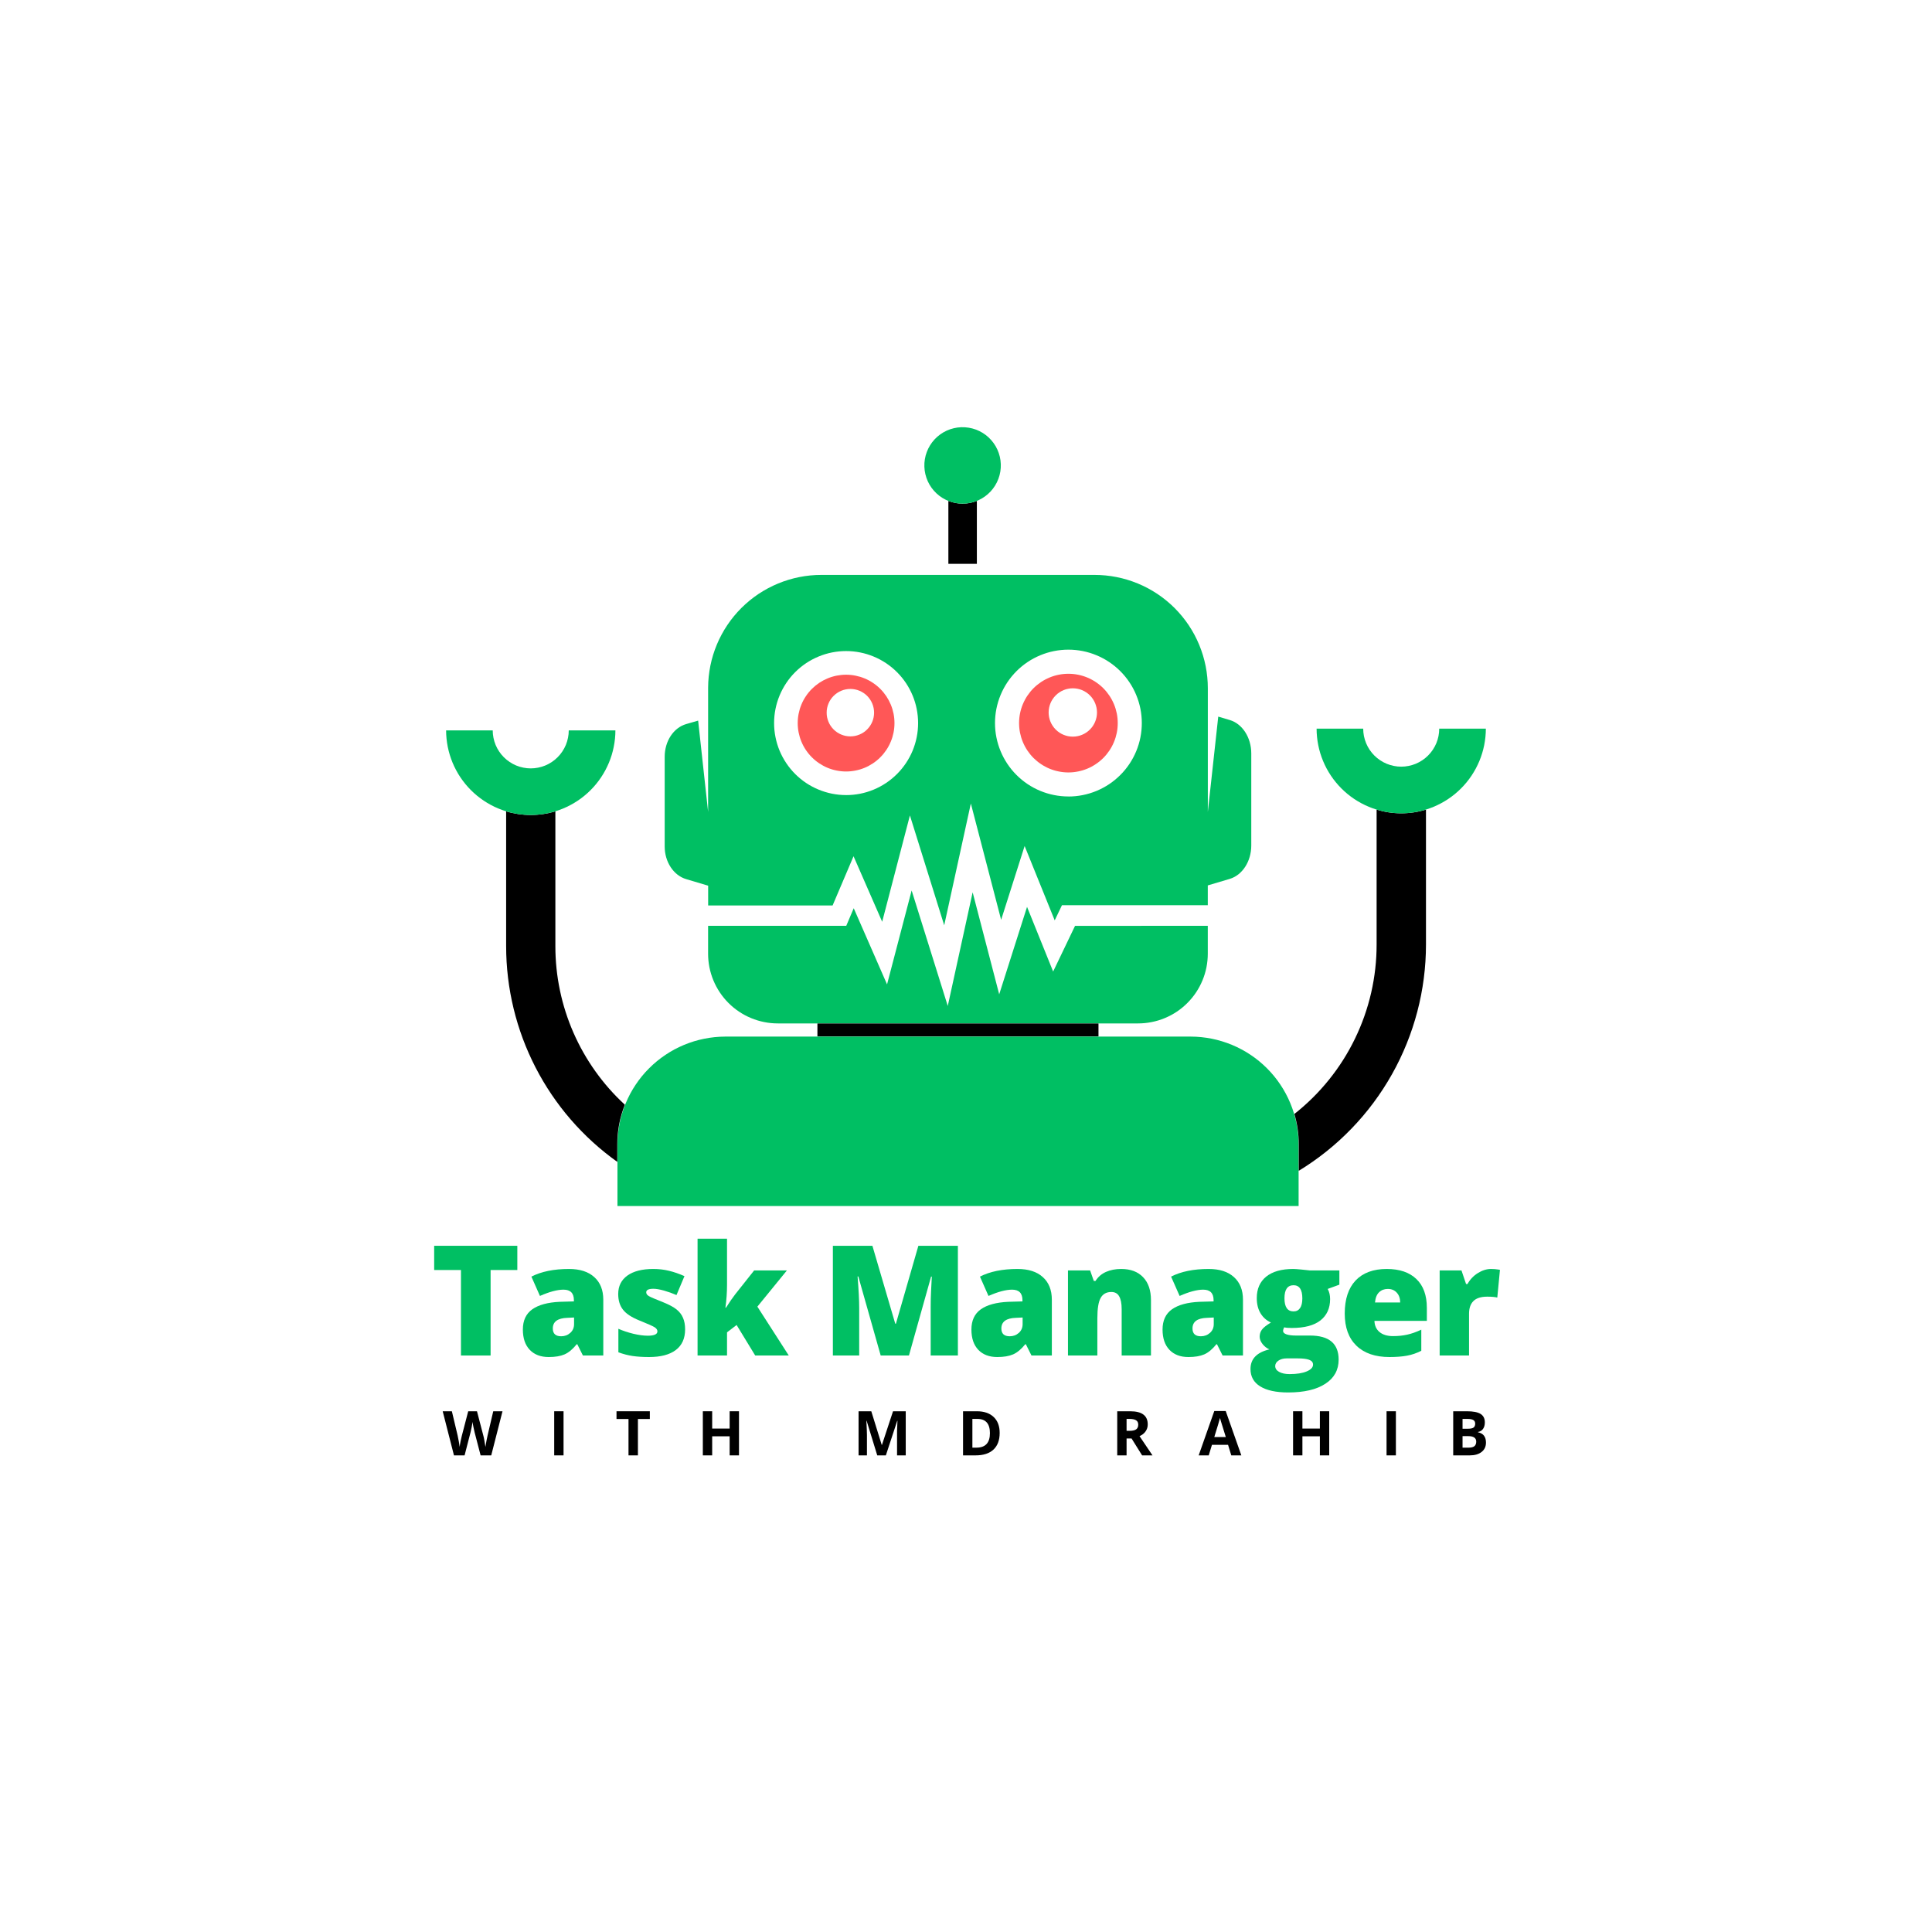 <svg xmlns="http://www.w3.org/2000/svg" xmlns:xlink="http://www.w3.org/1999/xlink" width="500" zoomAndPan="magnify" viewBox="0 0 375 375" height="500" preserveAspectRatio="xMidYMid meet" version="1.0"><defs><g/><clipPath id="6515c203e9"><path d="M 119 201 L 253 201 L 253 234.09 L 119 234.09 Z M 119 201 " clip-rule="nonzero"/></clipPath><clipPath id="15e07c98f6"><path d="M 86.555 141 L 120 141 L 120 159 L 86.555 159 Z M 86.555 141 " clip-rule="nonzero"/></clipPath><clipPath id="b66c21bba4"><path d="M 255 141 L 288.305 141 L 288.305 158 L 255 158 Z M 255 141 " clip-rule="nonzero"/></clipPath></defs><path fill="#00bf63" d="M 208.664 179.711 L 204.414 188.574 L 199.348 176.023 L 193.945 192.996 L 188.789 173.195 L 183.961 195.258 L 176.949 172.84 L 172.176 191.07 L 165.707 176.285 L 164.258 179.699 L 137.441 179.699 L 137.441 185.113 C 137.441 186 137.527 186.879 137.699 187.754 C 137.875 188.625 138.129 189.469 138.469 190.289 C 138.809 191.113 139.227 191.891 139.719 192.629 C 140.215 193.371 140.773 194.055 141.402 194.68 C 142.031 195.309 142.715 195.871 143.453 196.363 C 144.191 196.859 144.973 197.273 145.793 197.613 C 146.613 197.953 147.461 198.211 148.332 198.383 C 149.203 198.559 150.082 198.645 150.973 198.645 L 220.902 198.645 C 221.793 198.645 222.672 198.559 223.543 198.383 C 224.414 198.211 225.262 197.953 226.082 197.613 C 226.902 197.273 227.684 196.859 228.422 196.363 C 229.16 195.871 229.844 195.309 230.469 194.68 C 231.098 194.051 231.66 193.367 232.152 192.629 C 232.645 191.891 233.062 191.109 233.402 190.289 C 233.742 189.469 234 188.625 234.172 187.75 C 234.344 186.879 234.43 186 234.43 185.113 L 234.43 179.699 Z M 208.664 179.711 " fill-opacity="1" fill-rule="nonzero"/><path fill="#000000" d="M 186.84 97.762 C 185.887 97.758 184.965 97.578 184.078 97.223 L 184.078 109.445 L 189.609 109.445 L 189.609 97.223 C 188.719 97.578 187.797 97.758 186.84 97.762 Z M 186.84 97.762 " fill-opacity="1" fill-rule="nonzero"/><path fill="#00bf63" d="M 188.031 83.016 C 188.512 83.094 188.98 83.219 189.438 83.387 C 189.895 83.559 190.328 83.773 190.742 84.027 C 191.156 84.285 191.543 84.578 191.898 84.91 C 192.254 85.242 192.574 85.609 192.859 86.004 C 193.145 86.398 193.391 86.82 193.59 87.262 C 193.793 87.707 193.949 88.164 194.062 88.637 C 194.172 89.113 194.238 89.594 194.254 90.082 C 194.273 90.566 194.242 91.051 194.164 91.531 C 194.086 92.016 193.961 92.484 193.789 92.938 C 193.617 93.395 193.406 93.832 193.148 94.246 C 192.891 94.66 192.598 95.047 192.266 95.402 C 191.934 95.758 191.57 96.078 191.172 96.363 C 190.777 96.648 190.359 96.891 189.914 97.094 C 189.473 97.297 189.012 97.453 188.539 97.562 C 188.062 97.676 187.582 97.738 187.098 97.758 C 186.609 97.773 186.125 97.742 185.645 97.664 C 185.164 97.586 184.695 97.461 184.238 97.293 C 183.781 97.121 183.348 96.906 182.934 96.652 C 182.516 96.395 182.133 96.102 181.777 95.77 C 181.418 95.434 181.098 95.07 180.812 94.676 C 180.531 94.281 180.285 93.859 180.082 93.418 C 179.883 92.973 179.727 92.516 179.613 92.039 C 179.5 91.566 179.438 91.086 179.422 90.598 C 179.402 90.113 179.434 89.629 179.512 89.148 C 179.59 88.664 179.715 88.195 179.887 87.742 C 180.055 87.285 180.27 86.848 180.527 86.434 C 180.781 86.02 181.078 85.633 181.41 85.277 C 181.742 84.922 182.105 84.602 182.5 84.316 C 182.898 84.031 183.316 83.789 183.758 83.586 C 184.203 83.383 184.66 83.227 185.137 83.117 C 185.609 83.004 186.09 82.938 186.578 82.922 C 187.066 82.906 187.551 82.938 188.031 83.016 Z M 188.031 83.016 " fill-opacity="1" fill-rule="nonzero"/><path fill="#000000" d="M 158.66 198.656 L 213.215 198.656 L 213.215 201.172 L 158.66 201.172 Z M 158.66 198.656 " fill-opacity="1" fill-rule="nonzero"/><g clip-path="url(#6515c203e9)"><path fill="#00bf63" d="M 252.059 234.227 L 252.059 222.102 C 252.059 221.418 252.02 220.734 251.949 220.055 C 251.883 219.371 251.777 218.695 251.645 218.027 C 251.508 217.355 251.34 216.691 251.137 216.039 C 250.938 215.383 250.707 214.742 250.441 214.109 C 250.18 213.477 249.887 212.859 249.562 212.258 C 249.238 211.656 248.887 211.07 248.504 210.5 C 248.125 209.934 247.715 209.387 247.281 208.855 C 246.848 208.328 246.387 207.82 245.902 207.34 C 245.418 206.855 244.91 206.395 244.383 205.961 C 243.852 205.527 243.305 205.121 242.734 204.742 C 242.168 204.359 241.578 204.008 240.977 203.688 C 240.375 203.363 239.754 203.07 239.125 202.809 C 238.492 202.547 237.848 202.316 237.195 202.117 C 236.539 201.914 235.875 201.75 235.207 201.613 C 234.535 201.48 233.859 201.379 233.18 201.309 C 232.496 201.238 231.816 201.203 231.129 201.203 L 140.746 201.203 C 140.062 201.207 139.379 201.242 138.699 201.312 C 138.02 201.383 137.344 201.484 136.676 201.621 C 136.004 201.754 135.344 201.922 134.688 202.121 C 134.035 202.324 133.395 202.555 132.762 202.816 C 132.133 203.082 131.516 203.375 130.91 203.695 C 130.309 204.02 129.723 204.371 129.156 204.754 C 128.59 205.133 128.039 205.539 127.512 205.973 C 126.984 206.406 126.477 206.867 125.996 207.352 C 125.512 207.832 125.051 208.34 124.617 208.867 C 124.184 209.395 123.777 209.945 123.398 210.512 C 123.016 211.078 122.664 211.664 122.34 212.266 C 122.02 212.871 121.727 213.484 121.461 214.117 C 121.199 214.75 120.969 215.391 120.766 216.043 C 120.566 216.699 120.398 217.359 120.266 218.031 C 120.129 218.699 120.027 219.375 119.957 220.055 C 119.887 220.734 119.852 221.418 119.848 222.102 L 119.848 234.227 Z M 252.059 234.227 " fill-opacity="1" fill-rule="nonzero"/></g><path fill="#00bf63" d="M 238.699 139.758 L 236.461 139.094 L 234.438 157.602 L 234.438 133.578 C 234.438 132.855 234.402 132.137 234.332 131.422 C 234.262 130.707 234.156 129.992 234.016 129.289 C 233.875 128.582 233.699 127.883 233.492 127.195 C 233.281 126.504 233.039 125.828 232.766 125.164 C 232.488 124.496 232.18 123.848 231.844 123.211 C 231.504 122.578 231.133 121.961 230.734 121.359 C 230.332 120.762 229.902 120.184 229.449 119.629 C 228.992 119.07 228.508 118.539 228 118.027 C 227.488 117.52 226.957 117.035 226.398 116.578 C 225.844 116.121 225.266 115.695 224.668 115.293 C 224.066 114.895 223.449 114.523 222.816 114.184 C 222.18 113.844 221.531 113.539 220.863 113.262 C 220.199 112.988 219.523 112.746 218.832 112.535 C 218.145 112.328 217.445 112.152 216.738 112.012 C 216.031 111.871 215.32 111.766 214.605 111.695 C 213.887 111.625 213.168 111.59 212.449 111.59 L 159.414 111.59 C 158.695 111.59 157.98 111.625 157.266 111.695 C 156.555 111.766 155.844 111.871 155.141 112.012 C 154.438 112.152 153.742 112.324 153.055 112.535 C 152.371 112.742 151.695 112.98 151.031 113.258 C 150.371 113.531 149.723 113.836 149.09 114.172 C 148.457 114.512 147.84 114.879 147.242 115.273 C 146.648 115.672 146.07 116.098 145.516 116.551 C 144.961 117.008 144.43 117.488 143.918 117.992 C 143.41 118.5 142.93 119.027 142.473 119.582 C 142.016 120.133 141.586 120.707 141.188 121.305 C 140.785 121.898 140.418 122.512 140.078 123.145 C 139.734 123.773 139.426 124.422 139.152 125.082 C 138.875 125.746 138.629 126.418 138.418 127.105 C 138.207 127.789 138.031 128.484 137.887 129.188 C 137.746 129.891 137.637 130.598 137.562 131.312 C 137.488 132.023 137.449 132.738 137.445 133.457 L 137.445 157.602 L 135.508 139.871 L 133.18 140.543 C 130.727 141.258 129.016 143.867 129.016 146.875 L 129.016 164.309 C 129.016 167.305 130.738 169.914 133.191 170.641 L 137.453 171.91 L 137.453 175.746 L 161.609 175.746 L 165.672 166.195 L 171.23 178.914 L 176.613 158.273 L 183.27 179.598 L 188.441 155.957 L 194.32 178.539 L 198.879 164.207 L 204.719 178.641 L 206.129 175.695 L 234.43 175.695 L 234.43 171.859 L 238.699 170.59 C 241.148 169.855 242.871 167.184 242.871 164.113 L 242.871 146.242 C 242.871 143.16 241.148 140.484 238.699 139.758 Z M 164.227 154.324 C 163.309 154.324 162.398 154.234 161.5 154.055 C 160.602 153.875 159.727 153.609 158.879 153.258 C 158.031 152.906 157.223 152.477 156.461 151.969 C 155.699 151.457 154.992 150.879 154.344 150.23 C 153.695 149.578 153.113 148.875 152.605 148.109 C 152.094 147.348 151.664 146.543 151.312 145.695 C 150.961 144.848 150.699 143.973 150.52 143.07 C 150.34 142.172 150.25 141.262 150.25 140.344 C 150.25 139.426 150.34 138.52 150.52 137.617 C 150.699 136.719 150.965 135.844 151.316 134.996 C 151.668 134.148 152.098 133.344 152.609 132.578 C 153.117 131.816 153.695 131.109 154.348 130.461 C 154.996 129.812 155.703 129.234 156.465 128.723 C 157.227 128.215 158.035 127.785 158.883 127.434 C 159.73 127.082 160.605 126.816 161.504 126.637 C 162.402 126.461 163.312 126.371 164.23 126.371 C 165.148 126.371 166.059 126.461 166.957 126.641 C 167.859 126.82 168.73 127.086 169.578 127.438 C 170.426 127.789 171.234 128.219 171.996 128.73 C 172.758 129.238 173.465 129.82 174.113 130.469 C 174.762 131.117 175.34 131.824 175.852 132.586 C 176.359 133.352 176.789 134.156 177.141 135.004 C 177.492 135.852 177.758 136.727 177.934 137.625 C 178.113 138.527 178.203 139.434 178.203 140.352 C 178.203 141.27 178.113 142.18 177.934 143.078 C 177.754 143.98 177.488 144.855 177.141 145.703 C 176.789 146.551 176.355 147.355 175.848 148.117 C 175.336 148.879 174.758 149.586 174.109 150.234 C 173.461 150.883 172.754 151.465 171.992 151.973 C 171.227 152.484 170.422 152.914 169.574 153.266 C 168.727 153.617 167.852 153.883 166.953 154.062 C 166.055 154.238 165.145 154.328 164.227 154.328 Z M 207.379 154.594 C 206.441 154.594 205.516 154.504 204.598 154.32 C 203.68 154.141 202.789 153.867 201.926 153.512 C 201.059 153.152 200.238 152.715 199.461 152.195 C 198.684 151.676 197.965 151.082 197.301 150.422 C 196.641 149.762 196.051 149.039 195.531 148.262 C 195.012 147.484 194.57 146.664 194.215 145.801 C 193.855 144.934 193.586 144.043 193.402 143.125 C 193.219 142.207 193.129 141.281 193.129 140.348 C 193.129 139.41 193.219 138.484 193.402 137.566 C 193.586 136.648 193.855 135.758 194.215 134.895 C 194.57 134.031 195.012 133.207 195.531 132.43 C 196.051 131.652 196.641 130.934 197.301 130.273 C 197.965 129.609 198.684 129.02 199.461 128.5 C 200.238 127.98 201.059 127.543 201.926 127.184 C 202.789 126.824 203.68 126.555 204.598 126.371 C 205.516 126.191 206.441 126.098 207.379 126.098 C 208.312 126.098 209.238 126.191 210.156 126.371 C 211.074 126.555 211.965 126.824 212.828 127.184 C 213.695 127.543 214.516 127.98 215.293 128.5 C 216.07 129.02 216.789 129.609 217.453 130.273 C 218.113 130.934 218.703 131.652 219.223 132.43 C 219.742 133.207 220.184 134.031 220.539 134.895 C 220.898 135.758 221.168 136.648 221.352 137.566 C 221.535 138.484 221.625 139.41 221.625 140.348 C 221.625 141.281 221.535 142.211 221.352 143.129 C 221.172 144.047 220.902 144.938 220.543 145.801 C 220.184 146.668 219.746 147.488 219.227 148.266 C 218.707 149.043 218.117 149.766 217.453 150.426 C 216.793 151.086 216.074 151.68 215.297 152.199 C 214.516 152.719 213.695 153.156 212.832 153.516 C 211.965 153.875 211.074 154.145 210.156 154.328 C 209.238 154.512 208.312 154.602 207.379 154.602 Z M 207.379 154.594 " fill-opacity="1" fill-rule="nonzero"/><path fill="#ff5757" d="M 164.227 130.961 C 163.609 130.961 163 131.023 162.395 131.141 C 161.789 131.262 161.203 131.441 160.633 131.676 C 160.062 131.914 159.523 132.203 159.008 132.543 C 158.496 132.887 158.023 133.277 157.586 133.711 C 157.148 134.148 156.762 134.621 156.418 135.137 C 156.074 135.648 155.785 136.191 155.551 136.758 C 155.312 137.328 155.137 137.918 155.016 138.52 C 154.895 139.125 154.836 139.738 154.836 140.352 C 154.836 140.969 154.895 141.582 155.016 142.184 C 155.137 142.789 155.312 143.379 155.551 143.945 C 155.785 144.516 156.074 145.059 156.418 145.57 C 156.762 146.082 157.148 146.559 157.586 146.992 C 158.023 147.43 158.496 147.82 159.008 148.16 C 159.523 148.504 160.062 148.793 160.633 149.031 C 161.203 149.266 161.789 149.445 162.395 149.562 C 163 149.684 163.609 149.746 164.227 149.746 C 164.844 149.746 165.453 149.684 166.059 149.562 C 166.664 149.445 167.25 149.266 167.82 149.031 C 168.391 148.793 168.93 148.504 169.445 148.16 C 169.957 147.82 170.43 147.43 170.867 146.992 C 171.305 146.559 171.691 146.082 172.035 145.57 C 172.379 145.059 172.668 144.516 172.902 143.945 C 173.141 143.379 173.316 142.789 173.438 142.184 C 173.559 141.582 173.617 140.969 173.617 140.352 C 173.617 139.738 173.559 139.125 173.438 138.52 C 173.316 137.918 173.137 137.328 172.902 136.762 C 172.664 136.191 172.375 135.648 172.035 135.137 C 171.691 134.625 171.301 134.148 170.867 133.715 C 170.43 133.277 169.957 132.891 169.441 132.547 C 168.93 132.203 168.391 131.914 167.82 131.68 C 167.25 131.441 166.664 131.266 166.059 131.145 C 165.453 131.023 164.844 130.961 164.227 130.961 Z M 165.055 142.93 C 164.754 142.93 164.453 142.902 164.156 142.844 C 163.863 142.781 163.574 142.695 163.293 142.578 C 163.016 142.465 162.75 142.324 162.5 142.156 C 162.246 141.988 162.016 141.797 161.801 141.582 C 161.586 141.367 161.395 141.137 161.227 140.883 C 161.059 140.633 160.918 140.367 160.805 140.09 C 160.688 139.809 160.602 139.52 160.539 139.227 C 160.48 138.93 160.453 138.629 160.453 138.328 C 160.453 138.023 160.48 137.727 160.539 137.43 C 160.602 137.133 160.688 136.844 160.805 136.566 C 160.918 136.285 161.059 136.02 161.227 135.77 C 161.395 135.52 161.586 135.285 161.801 135.07 C 162.016 134.859 162.246 134.668 162.5 134.5 C 162.75 134.332 163.016 134.188 163.293 134.074 C 163.574 133.957 163.863 133.871 164.156 133.812 C 164.453 133.754 164.754 133.723 165.055 133.723 C 165.359 133.723 165.656 133.754 165.953 133.812 C 166.25 133.871 166.539 133.957 166.816 134.074 C 167.098 134.188 167.363 134.332 167.613 134.5 C 167.867 134.668 168.098 134.859 168.312 135.07 C 168.523 135.285 168.715 135.52 168.883 135.77 C 169.051 136.02 169.195 136.285 169.309 136.566 C 169.426 136.844 169.512 137.133 169.57 137.43 C 169.629 137.727 169.66 138.023 169.66 138.328 C 169.66 138.629 169.629 138.93 169.57 139.227 C 169.512 139.52 169.426 139.809 169.309 140.09 C 169.195 140.367 169.051 140.633 168.883 140.883 C 168.715 141.137 168.523 141.367 168.312 141.582 C 168.098 141.797 167.867 141.988 167.613 142.156 C 167.363 142.324 167.098 142.465 166.816 142.578 C 166.539 142.695 166.25 142.781 165.953 142.844 C 165.656 142.902 165.359 142.93 165.055 142.93 Z M 165.055 142.93 " fill-opacity="1" fill-rule="nonzero"/><path fill="#ff5757" d="M 207.379 130.777 C 206.75 130.777 206.125 130.84 205.508 130.961 C 204.891 131.086 204.293 131.266 203.711 131.508 C 203.133 131.746 202.582 132.043 202.059 132.391 C 201.535 132.742 201.051 133.137 200.605 133.582 C 200.16 134.027 199.766 134.512 199.414 135.035 C 199.066 135.555 198.773 136.109 198.531 136.688 C 198.289 137.27 198.109 137.867 197.984 138.484 C 197.863 139.102 197.801 139.723 197.801 140.352 C 197.801 140.98 197.863 141.605 197.984 142.223 C 198.109 142.836 198.289 143.438 198.531 144.016 C 198.773 144.598 199.066 145.148 199.414 145.672 C 199.766 146.195 200.16 146.68 200.605 147.125 C 201.051 147.566 201.535 147.965 202.059 148.312 C 202.582 148.664 203.133 148.957 203.711 149.199 C 204.293 149.441 204.891 149.621 205.508 149.742 C 206.125 149.867 206.75 149.93 207.379 149.93 C 208.004 149.93 208.629 149.867 209.246 149.742 C 209.863 149.621 210.461 149.441 211.043 149.199 C 211.621 148.957 212.172 148.664 212.695 148.312 C 213.219 147.965 213.703 147.566 214.148 147.125 C 214.594 146.68 214.988 146.195 215.34 145.672 C 215.688 145.148 215.984 144.598 216.223 144.016 C 216.465 143.438 216.645 142.836 216.77 142.223 C 216.891 141.605 216.953 140.98 216.953 140.352 C 216.953 139.723 216.891 139.102 216.77 138.484 C 216.645 137.867 216.465 137.27 216.223 136.688 C 215.984 136.109 215.688 135.555 215.34 135.035 C 214.988 134.512 214.594 134.027 214.148 133.582 C 213.703 133.137 213.219 132.742 212.695 132.391 C 212.172 132.043 211.621 131.746 211.043 131.508 C 210.461 131.266 209.863 131.086 209.246 130.961 C 208.629 130.84 208.004 130.777 207.379 130.777 Z M 208.227 142.98 C 207.918 142.98 207.613 142.949 207.309 142.891 C 207.008 142.828 206.715 142.738 206.43 142.621 C 206.145 142.504 205.875 142.359 205.621 142.188 C 205.363 142.016 205.129 141.82 204.91 141.602 C 204.691 141.387 204.5 141.148 204.328 140.891 C 204.156 140.637 204.012 140.363 203.895 140.078 C 203.777 139.797 203.688 139.5 203.629 139.199 C 203.57 138.898 203.539 138.594 203.539 138.285 C 203.539 137.977 203.57 137.672 203.629 137.371 C 203.691 137.066 203.781 136.773 203.898 136.488 C 204.016 136.203 204.16 135.934 204.332 135.68 C 204.504 135.422 204.699 135.188 204.918 134.969 C 205.133 134.75 205.371 134.555 205.629 134.387 C 205.883 134.215 206.152 134.07 206.438 133.953 C 206.723 133.836 207.016 133.746 207.32 133.688 C 207.621 133.625 207.926 133.598 208.234 133.598 C 208.543 133.598 208.848 133.625 209.148 133.688 C 209.453 133.746 209.746 133.836 210.027 133.953 C 210.312 134.07 210.582 134.215 210.84 134.387 C 211.098 134.559 211.332 134.754 211.551 134.973 C 211.77 135.188 211.965 135.426 212.133 135.684 C 212.305 135.938 212.449 136.207 212.566 136.492 C 212.684 136.777 212.773 137.07 212.836 137.375 C 212.895 137.676 212.926 137.98 212.926 138.289 C 212.926 138.598 212.895 138.902 212.836 139.203 C 212.773 139.508 212.684 139.801 212.566 140.086 C 212.449 140.371 212.305 140.641 212.133 140.898 C 211.961 141.152 211.766 141.391 211.547 141.609 C 211.328 141.828 211.094 142.02 210.836 142.191 C 210.578 142.363 210.309 142.508 210.023 142.625 C 209.738 142.742 209.445 142.832 209.141 142.891 C 208.84 142.953 208.535 142.98 208.227 142.98 Z M 208.227 142.98 " fill-opacity="1" fill-rule="nonzero"/><path fill="#000000" d="M 107.797 183.648 L 107.797 157.484 C 106.238 157.957 104.648 158.191 103.02 158.191 C 101.391 158.191 99.797 157.957 98.242 157.484 L 98.242 183.648 C 98.242 185.691 98.363 187.723 98.605 189.75 C 98.848 191.777 99.211 193.781 99.691 195.766 C 100.172 197.75 100.77 199.695 101.48 201.609 C 102.195 203.523 103.02 205.387 103.953 207.199 C 104.887 209.016 105.93 210.766 107.07 212.457 C 108.215 214.148 109.453 215.766 110.789 217.309 C 112.125 218.852 113.551 220.309 115.059 221.684 C 116.57 223.055 118.152 224.336 119.816 225.52 L 119.816 222.102 C 119.816 219.449 120.305 216.891 121.285 214.426 C 119.156 212.469 117.254 210.312 115.574 207.957 C 113.895 205.602 112.473 203.102 111.312 200.453 C 110.152 197.805 109.273 195.062 108.684 192.234 C 108.09 189.402 107.797 186.543 107.797 183.648 Z M 107.797 183.648 " fill-opacity="1" fill-rule="nonzero"/><g clip-path="url(#15e07c98f6)"><path fill="#00bf63" d="M 103.016 158.191 C 102.477 158.191 101.941 158.164 101.406 158.109 C 100.871 158.055 100.34 157.977 99.812 157.871 C 99.285 157.766 98.766 157.633 98.25 157.477 C 97.738 157.32 97.23 157.137 96.734 156.93 C 96.238 156.727 95.754 156.496 95.281 156.242 C 94.805 155.988 94.344 155.711 93.898 155.41 C 93.453 155.113 93.02 154.793 92.605 154.453 C 92.188 154.109 91.793 153.75 91.41 153.371 C 91.031 152.988 90.672 152.59 90.328 152.176 C 89.988 151.762 89.668 151.328 89.367 150.883 C 89.07 150.438 88.793 149.977 88.539 149.5 C 88.285 149.027 88.055 148.543 87.848 148.047 C 87.645 147.551 87.461 147.043 87.305 146.531 C 87.148 146.016 87.016 145.496 86.91 144.969 C 86.805 144.441 86.727 143.91 86.672 143.375 C 86.617 142.84 86.59 142.305 86.59 141.766 L 95.637 141.766 C 95.637 142.25 95.684 142.73 95.781 143.203 C 95.875 143.68 96.016 144.141 96.199 144.59 C 96.387 145.035 96.613 145.461 96.883 145.863 C 97.152 146.266 97.457 146.641 97.801 146.98 C 98.141 147.324 98.516 147.629 98.918 147.898 C 99.32 148.168 99.746 148.395 100.191 148.582 C 100.641 148.766 101.102 148.906 101.578 149 C 102.051 149.094 102.531 149.145 103.016 149.145 C 103.5 149.145 103.98 149.094 104.453 149 C 104.93 148.906 105.391 148.766 105.84 148.582 C 106.285 148.395 106.711 148.168 107.113 147.898 C 107.516 147.629 107.891 147.324 108.23 146.98 C 108.574 146.641 108.879 146.266 109.148 145.863 C 109.418 145.461 109.645 145.035 109.832 144.59 C 110.016 144.141 110.156 143.68 110.25 143.203 C 110.348 142.73 110.395 142.25 110.395 141.766 L 119.449 141.766 C 119.449 142.305 119.422 142.84 119.367 143.375 C 119.312 143.91 119.234 144.441 119.125 144.969 C 119.02 145.496 118.891 146.016 118.734 146.531 C 118.574 147.047 118.395 147.551 118.188 148.047 C 117.98 148.543 117.75 149.027 117.496 149.504 C 117.242 149.977 116.965 150.438 116.668 150.883 C 116.367 151.332 116.047 151.762 115.707 152.18 C 115.367 152.594 115.004 152.992 114.625 153.371 C 114.242 153.754 113.848 154.113 113.43 154.453 C 113.016 154.797 112.582 155.117 112.137 155.414 C 111.688 155.715 111.227 155.988 110.754 156.242 C 110.281 156.496 109.793 156.727 109.297 156.934 C 108.801 157.141 108.297 157.32 107.781 157.477 C 107.266 157.633 106.746 157.766 106.219 157.871 C 105.691 157.977 105.16 158.055 104.625 158.109 C 104.09 158.164 103.555 158.191 103.016 158.191 Z M 103.016 158.191 " fill-opacity="1" fill-rule="nonzero"/></g><path fill="#000000" d="M 271.977 157.863 C 270.348 157.863 268.758 157.625 267.199 157.148 L 267.199 183.32 C 267.203 186.488 266.848 189.613 266.141 192.699 C 265.43 195.789 264.383 198.754 263 201.605 C 261.621 204.453 259.934 207.113 257.949 209.578 C 255.961 212.047 253.727 214.258 251.238 216.219 C 251.805 218.137 252.086 220.098 252.086 222.102 L 252.086 227.254 C 253.961 226.113 255.758 224.855 257.473 223.48 C 259.191 222.109 260.812 220.629 262.336 219.051 C 263.863 217.469 265.285 215.797 266.594 214.035 C 267.906 212.273 269.102 210.434 270.18 208.516 C 271.258 206.602 272.207 204.625 273.031 202.586 C 273.855 200.551 274.543 198.469 275.102 196.344 C 275.66 194.219 276.078 192.066 276.359 189.887 C 276.641 187.707 276.781 185.516 276.781 183.32 L 276.781 157.148 C 275.215 157.625 273.613 157.867 271.977 157.863 Z M 271.977 157.863 " fill-opacity="1" fill-rule="nonzero"/><g clip-path="url(#b66c21bba4)"><path fill="#00bf63" d="M 271.977 157.863 C 271.438 157.863 270.902 157.836 270.367 157.781 C 269.832 157.727 269.301 157.648 268.773 157.539 C 268.246 157.434 267.727 157.305 267.211 157.148 C 266.695 156.988 266.191 156.809 265.695 156.602 C 265.199 156.395 264.711 156.164 264.238 155.91 C 263.766 155.656 263.305 155.379 262.855 155.082 C 262.41 154.781 261.977 154.461 261.562 154.121 C 261.148 153.781 260.75 153.418 260.371 153.039 C 259.988 152.656 259.629 152.262 259.289 151.844 C 258.945 151.43 258.625 150.996 258.328 150.551 C 258.027 150.102 257.75 149.641 257.496 149.168 C 257.242 148.695 257.016 148.207 256.809 147.711 C 256.602 147.215 256.422 146.711 256.262 146.195 C 256.105 145.68 255.977 145.16 255.871 144.633 C 255.766 144.105 255.684 143.574 255.633 143.039 C 255.578 142.504 255.551 141.969 255.551 141.43 L 264.598 141.43 C 264.598 141.914 264.645 142.395 264.738 142.867 C 264.836 143.344 264.977 143.805 265.16 144.254 C 265.344 144.699 265.574 145.125 265.84 145.527 C 266.109 145.93 266.418 146.305 266.758 146.645 C 267.102 146.988 267.473 147.293 267.879 147.562 C 268.281 147.832 268.707 148.059 269.152 148.246 C 269.602 148.43 270.062 148.57 270.535 148.664 C 271.012 148.762 271.492 148.809 271.977 148.809 C 272.461 148.809 272.941 148.762 273.414 148.664 C 273.891 148.57 274.352 148.43 274.801 148.246 C 275.246 148.059 275.672 147.832 276.074 147.562 C 276.477 147.293 276.852 146.988 277.191 146.645 C 277.535 146.305 277.84 145.93 278.109 145.527 C 278.379 145.125 278.605 144.699 278.793 144.254 C 278.977 143.805 279.117 143.344 279.211 142.867 C 279.305 142.395 279.352 141.914 279.352 141.43 L 288.402 141.43 C 288.402 141.969 288.375 142.504 288.32 143.039 C 288.266 143.574 288.188 144.105 288.082 144.633 C 287.977 145.16 287.844 145.68 287.688 146.195 C 287.531 146.711 287.352 147.215 287.145 147.711 C 286.938 148.207 286.707 148.695 286.453 149.168 C 286.199 149.641 285.922 150.102 285.625 150.551 C 285.324 150.996 285.004 151.43 284.664 151.844 C 284.324 152.262 283.961 152.656 283.582 153.039 C 283.203 153.418 282.805 153.781 282.391 154.121 C 281.973 154.461 281.543 154.781 281.094 155.082 C 280.648 155.379 280.188 155.656 279.715 155.91 C 279.238 156.164 278.754 156.395 278.258 156.602 C 277.762 156.809 277.254 156.988 276.742 157.148 C 276.227 157.305 275.707 157.434 275.18 157.539 C 274.652 157.648 274.121 157.727 273.586 157.781 C 273.051 157.836 272.516 157.863 271.977 157.863 Z M 271.977 157.863 " fill-opacity="1" fill-rule="nonzero"/></g><g fill="#00bf63" fill-opacity="1"><g transform="translate(83.521, 263.103)"><g><path d="M 11.703 0 L 5.953 0 L 5.953 -16.594 L 0.75 -16.594 L 0.75 -21.297 L 16.891 -21.297 L 16.891 -16.594 L 11.703 -16.594 Z M 11.703 0 "/></g></g></g><g fill="#00bf63" fill-opacity="1"><g transform="translate(100.41, 263.103)"><g><path d="M 12.734 0 L 11.641 -2.188 L 11.531 -2.188 C 10.758 -1.227 9.973 -0.57 9.172 -0.219 C 8.379 0.125 7.352 0.297 6.094 0.297 C 4.539 0.297 3.316 -0.164 2.422 -1.094 C 1.523 -2.031 1.078 -3.348 1.078 -5.047 C 1.078 -6.797 1.688 -8.102 2.906 -8.969 C 4.133 -9.832 5.91 -10.316 8.234 -10.422 L 10.984 -10.5 L 10.984 -10.734 C 10.984 -12.098 10.312 -12.781 8.969 -12.781 C 7.77 -12.781 6.242 -12.375 4.391 -11.562 L 2.734 -15.312 C 4.66 -16.301 7.094 -16.797 10.031 -16.797 C 12.145 -16.797 13.781 -16.27 14.938 -15.219 C 16.102 -14.176 16.688 -12.711 16.688 -10.828 L 16.688 0 Z M 8.516 -3.734 C 9.203 -3.734 9.789 -3.953 10.281 -4.391 C 10.77 -4.828 11.016 -5.395 11.016 -6.094 L 11.016 -7.375 L 9.703 -7.312 C 7.828 -7.25 6.891 -6.562 6.891 -5.25 C 6.891 -4.238 7.43 -3.734 8.516 -3.734 Z M 8.516 -3.734 "/></g></g></g><g fill="#00bf63" fill-opacity="1"><g transform="translate(118.26, 263.103)"><g><path d="M 14.719 -5.078 C 14.719 -3.305 14.113 -1.969 12.906 -1.062 C 11.707 -0.156 9.977 0.297 7.719 0.297 C 6.5 0.297 5.438 0.227 4.531 0.094 C 3.625 -0.039 2.703 -0.281 1.766 -0.625 L 1.766 -5.188 C 2.648 -4.801 3.617 -4.477 4.672 -4.219 C 5.723 -3.969 6.66 -3.844 7.484 -3.844 C 8.723 -3.844 9.344 -4.125 9.344 -4.688 C 9.344 -4.977 9.172 -5.238 8.828 -5.469 C 8.484 -5.695 7.477 -6.145 5.812 -6.812 C 4.301 -7.426 3.242 -8.129 2.641 -8.922 C 2.035 -9.711 1.734 -10.719 1.734 -11.938 C 1.734 -13.469 2.328 -14.66 3.516 -15.516 C 4.703 -16.367 6.379 -16.797 8.547 -16.797 C 9.629 -16.797 10.648 -16.676 11.609 -16.438 C 12.566 -16.207 13.562 -15.863 14.594 -15.406 L 13.047 -11.734 C 12.285 -12.066 11.484 -12.352 10.641 -12.594 C 9.797 -12.832 9.102 -12.953 8.562 -12.953 C 7.633 -12.953 7.172 -12.723 7.172 -12.266 C 7.172 -11.984 7.332 -11.742 7.656 -11.547 C 7.977 -11.348 8.922 -10.941 10.484 -10.328 C 11.641 -9.859 12.5 -9.395 13.062 -8.938 C 13.633 -8.477 14.051 -7.938 14.312 -7.312 C 14.582 -6.695 14.719 -5.953 14.719 -5.078 Z M 14.719 -5.078 "/></g></g></g><g fill="#00bf63" fill-opacity="1"><g transform="translate(133.428, 263.103)"><g><path d="M 7.484 -9.281 C 8.18 -10.375 8.77 -11.227 9.25 -11.844 L 12.953 -16.516 L 19.312 -16.516 L 13.578 -9.484 L 19.672 0 L 13.156 0 L 9.547 -5.922 L 7.688 -4.5 L 7.688 0 L 1.969 0 L 1.969 -22.672 L 7.688 -22.672 L 7.688 -13.75 C 7.688 -12.227 7.582 -10.738 7.375 -9.281 Z M 7.484 -9.281 "/></g></g></g><g fill="#00bf63" fill-opacity="1"><g transform="translate(152.357, 263.103)"><g/></g></g><g fill="#00bf63" fill-opacity="1"><g transform="translate(159.364, 263.103)"><g><path d="M 11.578 0 L 7.234 -15.344 L 7.094 -15.344 C 7.301 -12.727 7.406 -10.695 7.406 -9.25 L 7.406 0 L 2.297 0 L 2.297 -21.297 L 9.969 -21.297 L 14.406 -6.172 L 14.531 -6.172 L 18.891 -21.297 L 26.562 -21.297 L 26.562 0 L 21.281 0 L 21.281 -9.344 C 21.281 -9.82 21.285 -10.359 21.297 -10.953 C 21.305 -11.547 21.375 -13 21.5 -15.312 L 21.359 -15.312 L 17.062 0 Z M 11.578 0 "/></g></g></g><g fill="#00bf63" fill-opacity="1"><g transform="translate(187.474, 263.103)"><g><path d="M 12.734 0 L 11.641 -2.188 L 11.531 -2.188 C 10.758 -1.227 9.973 -0.57 9.172 -0.219 C 8.379 0.125 7.352 0.297 6.094 0.297 C 4.539 0.297 3.316 -0.164 2.422 -1.094 C 1.523 -2.031 1.078 -3.348 1.078 -5.047 C 1.078 -6.797 1.688 -8.102 2.906 -8.969 C 4.133 -9.832 5.91 -10.316 8.234 -10.422 L 10.984 -10.5 L 10.984 -10.734 C 10.984 -12.098 10.312 -12.781 8.969 -12.781 C 7.77 -12.781 6.242 -12.375 4.391 -11.562 L 2.734 -15.312 C 4.66 -16.301 7.094 -16.797 10.031 -16.797 C 12.145 -16.797 13.781 -16.27 14.938 -15.219 C 16.102 -14.176 16.688 -12.711 16.688 -10.828 L 16.688 0 Z M 8.516 -3.734 C 9.203 -3.734 9.789 -3.953 10.281 -4.391 C 10.77 -4.828 11.016 -5.395 11.016 -6.094 L 11.016 -7.375 L 9.703 -7.312 C 7.828 -7.25 6.891 -6.562 6.891 -5.25 C 6.891 -4.238 7.43 -3.734 8.516 -3.734 Z M 8.516 -3.734 "/></g></g></g><g fill="#00bf63" fill-opacity="1"><g transform="translate(205.324, 263.103)"><g><path d="M 12.391 0 L 12.391 -9 C 12.391 -10.102 12.227 -10.93 11.906 -11.484 C 11.594 -12.047 11.086 -12.328 10.391 -12.328 C 9.43 -12.328 8.738 -11.941 8.312 -11.172 C 7.883 -10.41 7.672 -9.098 7.672 -7.234 L 7.672 0 L 1.969 0 L 1.969 -16.516 L 6.266 -16.516 L 6.984 -14.469 L 7.312 -14.469 C 7.801 -15.25 8.473 -15.832 9.328 -16.219 C 10.191 -16.602 11.18 -16.797 12.297 -16.797 C 14.117 -16.797 15.535 -16.266 16.547 -15.203 C 17.566 -14.148 18.078 -12.66 18.078 -10.734 L 18.078 0 Z M 12.391 0 "/></g></g></g><g fill="#00bf63" fill-opacity="1"><g transform="translate(224.573, 263.103)"><g><path d="M 12.734 0 L 11.641 -2.188 L 11.531 -2.188 C 10.758 -1.227 9.973 -0.57 9.172 -0.219 C 8.379 0.125 7.352 0.297 6.094 0.297 C 4.539 0.297 3.316 -0.164 2.422 -1.094 C 1.523 -2.031 1.078 -3.348 1.078 -5.047 C 1.078 -6.797 1.688 -8.102 2.906 -8.969 C 4.133 -9.832 5.91 -10.316 8.234 -10.422 L 10.984 -10.5 L 10.984 -10.734 C 10.984 -12.098 10.312 -12.781 8.969 -12.781 C 7.77 -12.781 6.242 -12.375 4.391 -11.562 L 2.734 -15.312 C 4.66 -16.301 7.094 -16.797 10.031 -16.797 C 12.145 -16.797 13.781 -16.27 14.938 -15.219 C 16.102 -14.176 16.688 -12.711 16.688 -10.828 L 16.688 0 Z M 8.516 -3.734 C 9.203 -3.734 9.789 -3.953 10.281 -4.391 C 10.77 -4.828 11.016 -5.395 11.016 -6.094 L 11.016 -7.375 L 9.703 -7.312 C 7.828 -7.25 6.891 -6.562 6.891 -5.25 C 6.891 -4.238 7.43 -3.734 8.516 -3.734 Z M 8.516 -3.734 "/></g></g></g><g fill="#00bf63" fill-opacity="1"><g transform="translate(242.423, 263.103)"><g><path d="M 17.547 -16.516 L 17.547 -13.75 L 15.281 -12.922 C 15.594 -12.359 15.75 -11.703 15.75 -10.953 C 15.75 -9.18 15.125 -7.801 13.875 -6.812 C 12.625 -5.832 10.766 -5.344 8.297 -5.344 C 7.68 -5.344 7.191 -5.383 6.828 -5.469 C 6.691 -5.207 6.625 -4.969 6.625 -4.75 C 6.625 -4.469 6.852 -4.25 7.312 -4.094 C 7.77 -3.945 8.367 -3.875 9.109 -3.875 L 11.844 -3.875 C 15.551 -3.875 17.406 -2.316 17.406 0.797 C 17.406 2.805 16.547 4.367 14.828 5.484 C 13.109 6.609 10.703 7.172 7.609 7.172 C 5.266 7.172 3.457 6.781 2.188 6 C 0.926 5.219 0.297 4.094 0.297 2.625 C 0.297 0.656 1.52 -0.613 3.969 -1.188 C 3.457 -1.406 3.016 -1.75 2.641 -2.219 C 2.266 -2.695 2.078 -3.172 2.078 -3.641 C 2.078 -4.16 2.219 -4.613 2.5 -5 C 2.781 -5.395 3.367 -5.863 4.266 -6.406 C 3.41 -6.789 2.738 -7.383 2.25 -8.188 C 1.758 -9 1.516 -9.984 1.516 -11.141 C 1.516 -12.93 2.125 -14.32 3.344 -15.312 C 4.57 -16.301 6.32 -16.797 8.594 -16.797 C 8.895 -16.797 9.414 -16.758 10.156 -16.688 C 10.895 -16.625 11.438 -16.566 11.781 -16.516 Z M 5.094 2.047 C 5.094 2.516 5.344 2.891 5.844 3.172 C 6.352 3.461 7.035 3.609 7.891 3.609 C 9.266 3.609 10.363 3.438 11.188 3.094 C 12.02 2.75 12.438 2.305 12.438 1.766 C 12.438 1.328 12.18 1.016 11.672 0.828 C 11.172 0.648 10.453 0.562 9.516 0.562 L 7.281 0.562 C 6.676 0.562 6.16 0.703 5.734 0.984 C 5.305 1.273 5.094 1.629 5.094 2.047 Z M 6.891 -11.109 C 6.891 -9.41 7.477 -8.562 8.656 -8.562 C 9.195 -8.562 9.613 -8.77 9.906 -9.188 C 10.207 -9.613 10.359 -10.242 10.359 -11.078 C 10.359 -12.785 9.789 -13.641 8.656 -13.641 C 7.477 -13.641 6.891 -12.797 6.891 -11.109 Z M 6.891 -11.109 "/></g></g></g><g fill="#00bf63" fill-opacity="1"><g transform="translate(259.763, 263.103)"><g><path d="M 9.938 0.297 C 7.188 0.297 5.051 -0.43 3.531 -1.891 C 2.008 -3.359 1.25 -5.441 1.25 -8.141 C 1.25 -10.93 1.953 -13.07 3.359 -14.562 C 4.773 -16.051 6.789 -16.797 9.406 -16.797 C 11.883 -16.797 13.801 -16.145 15.156 -14.844 C 16.508 -13.551 17.188 -11.688 17.188 -9.25 L 17.188 -6.719 L 7.016 -6.719 C 7.047 -5.789 7.379 -5.066 8.016 -4.547 C 8.648 -4.023 9.52 -3.766 10.625 -3.766 C 11.625 -3.766 12.539 -3.859 13.375 -4.047 C 14.219 -4.234 15.129 -4.555 16.109 -5.016 L 16.109 -0.922 C 15.223 -0.461 14.301 -0.145 13.344 0.031 C 12.395 0.207 11.258 0.297 9.938 0.297 Z M 9.609 -12.922 C 8.93 -12.922 8.367 -12.707 7.922 -12.281 C 7.473 -11.863 7.207 -11.203 7.125 -10.297 L 12.016 -10.297 C 12.004 -11.098 11.781 -11.734 11.344 -12.203 C 10.914 -12.68 10.336 -12.922 9.609 -12.922 Z M 9.609 -12.922 "/></g></g></g><g fill="#00bf63" fill-opacity="1"><g transform="translate(277.468, 263.103)"><g><path d="M 11.938 -16.797 C 12.426 -16.797 12.895 -16.758 13.344 -16.688 L 13.672 -16.625 L 13.156 -11.25 C 12.688 -11.363 12.039 -11.422 11.219 -11.422 C 9.977 -11.422 9.078 -11.133 8.516 -10.562 C 7.953 -10 7.672 -9.18 7.672 -8.109 L 7.672 0 L 1.969 0 L 1.969 -16.516 L 6.203 -16.516 L 7.094 -13.875 L 7.375 -13.875 C 7.852 -14.75 8.516 -15.453 9.359 -15.984 C 10.211 -16.523 11.07 -16.797 11.938 -16.797 Z M 11.938 -16.797 "/></g></g></g><g fill="#000000" fill-opacity="1"><g transform="translate(85.927, 282.488)"><g><path d="M 9.422 0 L 7.359 0 L 6.188 -4.5 C 6.145 -4.656 6.07 -4.984 5.969 -5.484 C 5.863 -5.992 5.805 -6.332 5.797 -6.5 C 5.773 -6.289 5.719 -5.953 5.625 -5.484 C 5.531 -5.016 5.457 -4.68 5.406 -4.484 L 4.25 0 L 2.188 0 L 0 -8.562 L 1.781 -8.562 L 2.891 -3.891 C 3.078 -3.023 3.211 -2.273 3.297 -1.641 C 3.316 -1.867 3.367 -2.211 3.453 -2.672 C 3.547 -3.141 3.629 -3.504 3.703 -3.766 L 4.953 -8.562 L 6.656 -8.562 L 7.906 -3.766 C 7.969 -3.555 8.035 -3.227 8.109 -2.781 C 8.191 -2.344 8.254 -1.961 8.297 -1.641 C 8.336 -1.953 8.398 -2.332 8.484 -2.781 C 8.578 -3.238 8.656 -3.609 8.719 -3.891 L 9.812 -8.562 L 11.609 -8.562 Z M 9.422 0 "/></g></g></g><g fill="#000000" fill-opacity="1"><g transform="translate(106.493, 282.488)"><g><path d="M 1.078 0 L 1.078 -8.562 L 2.891 -8.562 L 2.891 0 Z M 1.078 0 "/></g></g></g><g fill="#000000" fill-opacity="1"><g transform="translate(119.43, 282.488)"><g><path d="M 4.391 0 L 2.562 0 L 2.562 -7.062 L 0.234 -7.062 L 0.234 -8.562 L 6.703 -8.562 L 6.703 -7.062 L 4.391 -7.062 Z M 4.391 0 "/></g></g></g><g fill="#000000" fill-opacity="1"><g transform="translate(135.343, 282.488)"><g><path d="M 8.094 0 L 6.281 0 L 6.281 -3.703 L 2.891 -3.703 L 2.891 0 L 1.078 0 L 1.078 -8.562 L 2.891 -8.562 L 2.891 -5.203 L 6.281 -5.203 L 6.281 -8.562 L 8.094 -8.562 Z M 8.094 0 "/></g></g></g><g fill="#000000" fill-opacity="1"><g transform="translate(153.489, 282.488)"><g/></g></g><g fill="#000000" fill-opacity="1"><g transform="translate(165.57, 282.488)"><g><path d="M 4.703 0 L 2.641 -6.719 L 2.594 -6.719 C 2.664 -5.352 2.703 -4.441 2.703 -3.984 L 2.703 0 L 1.078 0 L 1.078 -8.562 L 3.547 -8.562 L 5.578 -2.016 L 5.609 -2.016 L 7.766 -8.562 L 10.234 -8.562 L 10.234 0 L 8.547 0 L 8.547 -4.062 C 8.547 -4.25 8.547 -4.469 8.547 -4.719 C 8.555 -4.969 8.582 -5.629 8.625 -6.703 L 8.578 -6.703 L 6.375 0 Z M 4.703 0 "/></g></g></g><g fill="#000000" fill-opacity="1"><g transform="translate(185.848, 282.488)"><g><path d="M 8.188 -4.359 C 8.188 -2.953 7.785 -1.875 6.984 -1.125 C 6.18 -0.375 5.02 0 3.5 0 L 1.078 0 L 1.078 -8.562 L 3.766 -8.562 C 5.16 -8.562 6.242 -8.191 7.016 -7.453 C 7.797 -6.723 8.188 -5.691 8.188 -4.359 Z M 6.297 -4.312 C 6.297 -6.156 5.484 -7.078 3.859 -7.078 L 2.891 -7.078 L 2.891 -1.5 L 3.672 -1.5 C 5.422 -1.5 6.297 -2.438 6.297 -4.312 Z M 6.297 -4.312 "/></g></g></g><g fill="#000000" fill-opacity="1"><g transform="translate(203.695, 282.488)"><g/></g></g><g fill="#000000" fill-opacity="1"><g transform="translate(215.776, 282.488)"><g><path d="M 2.891 -4.766 L 3.484 -4.766 C 4.055 -4.766 4.477 -4.859 4.75 -5.047 C 5.02 -5.242 5.156 -5.547 5.156 -5.953 C 5.156 -6.359 5.016 -6.645 4.734 -6.812 C 4.461 -6.988 4.035 -7.078 3.453 -7.078 L 2.891 -7.078 Z M 2.891 -3.281 L 2.891 0 L 1.078 0 L 1.078 -8.562 L 3.578 -8.562 C 4.742 -8.562 5.602 -8.348 6.156 -7.922 C 6.719 -7.504 7 -6.863 7 -6 C 7 -5.5 6.859 -5.051 6.578 -4.656 C 6.305 -4.258 5.914 -3.953 5.406 -3.734 C 6.695 -1.805 7.535 -0.562 7.922 0 L 5.906 0 L 3.859 -3.281 Z M 2.891 -3.281 "/></g></g></g><g fill="#000000" fill-opacity="1"><g transform="translate(232.662, 282.488)"><g><path d="M 6.328 0 L 5.703 -2.047 L 2.578 -2.047 L 1.953 0 L 0 0 L 3.031 -8.609 L 5.25 -8.609 L 8.281 0 Z M 5.266 -3.562 C 4.691 -5.406 4.367 -6.445 4.297 -6.688 C 4.223 -6.938 4.172 -7.129 4.141 -7.266 C 4.016 -6.766 3.645 -5.531 3.031 -3.562 Z M 5.266 -3.562 "/></g></g></g><g fill="#000000" fill-opacity="1"><g transform="translate(249.906, 282.488)"><g><path d="M 8.094 0 L 6.281 0 L 6.281 -3.703 L 2.891 -3.703 L 2.891 0 L 1.078 0 L 1.078 -8.562 L 2.891 -8.562 L 2.891 -5.203 L 6.281 -5.203 L 6.281 -8.562 L 8.094 -8.562 Z M 8.094 0 "/></g></g></g><g fill="#000000" fill-opacity="1"><g transform="translate(268.051, 282.488)"><g><path d="M 1.078 0 L 1.078 -8.562 L 2.891 -8.562 L 2.891 0 Z M 1.078 0 "/></g></g></g><g fill="#000000" fill-opacity="1"><g transform="translate(280.988, 282.488)"><g><path d="M 1.078 -8.562 L 3.75 -8.562 C 4.957 -8.562 5.836 -8.391 6.391 -8.047 C 6.941 -7.703 7.219 -7.156 7.219 -6.406 C 7.219 -5.883 7.098 -5.457 6.859 -5.125 C 6.617 -4.801 6.297 -4.609 5.891 -4.547 L 5.891 -4.484 C 6.43 -4.367 6.82 -4.145 7.062 -3.812 C 7.312 -3.477 7.438 -3.035 7.438 -2.484 C 7.438 -1.703 7.148 -1.094 6.578 -0.656 C 6.016 -0.219 5.25 0 4.281 0 L 1.078 0 Z M 2.891 -5.172 L 3.953 -5.172 C 4.441 -5.172 4.797 -5.242 5.016 -5.391 C 5.234 -5.547 5.344 -5.801 5.344 -6.156 C 5.344 -6.488 5.223 -6.723 4.984 -6.859 C 4.742 -7.004 4.363 -7.078 3.844 -7.078 L 2.891 -7.078 Z M 2.891 -3.734 L 2.891 -1.5 L 4.078 -1.5 C 4.578 -1.5 4.945 -1.594 5.188 -1.781 C 5.426 -1.977 5.547 -2.273 5.547 -2.672 C 5.547 -3.379 5.035 -3.734 4.016 -3.734 Z M 2.891 -3.734 "/></g></g></g></svg>